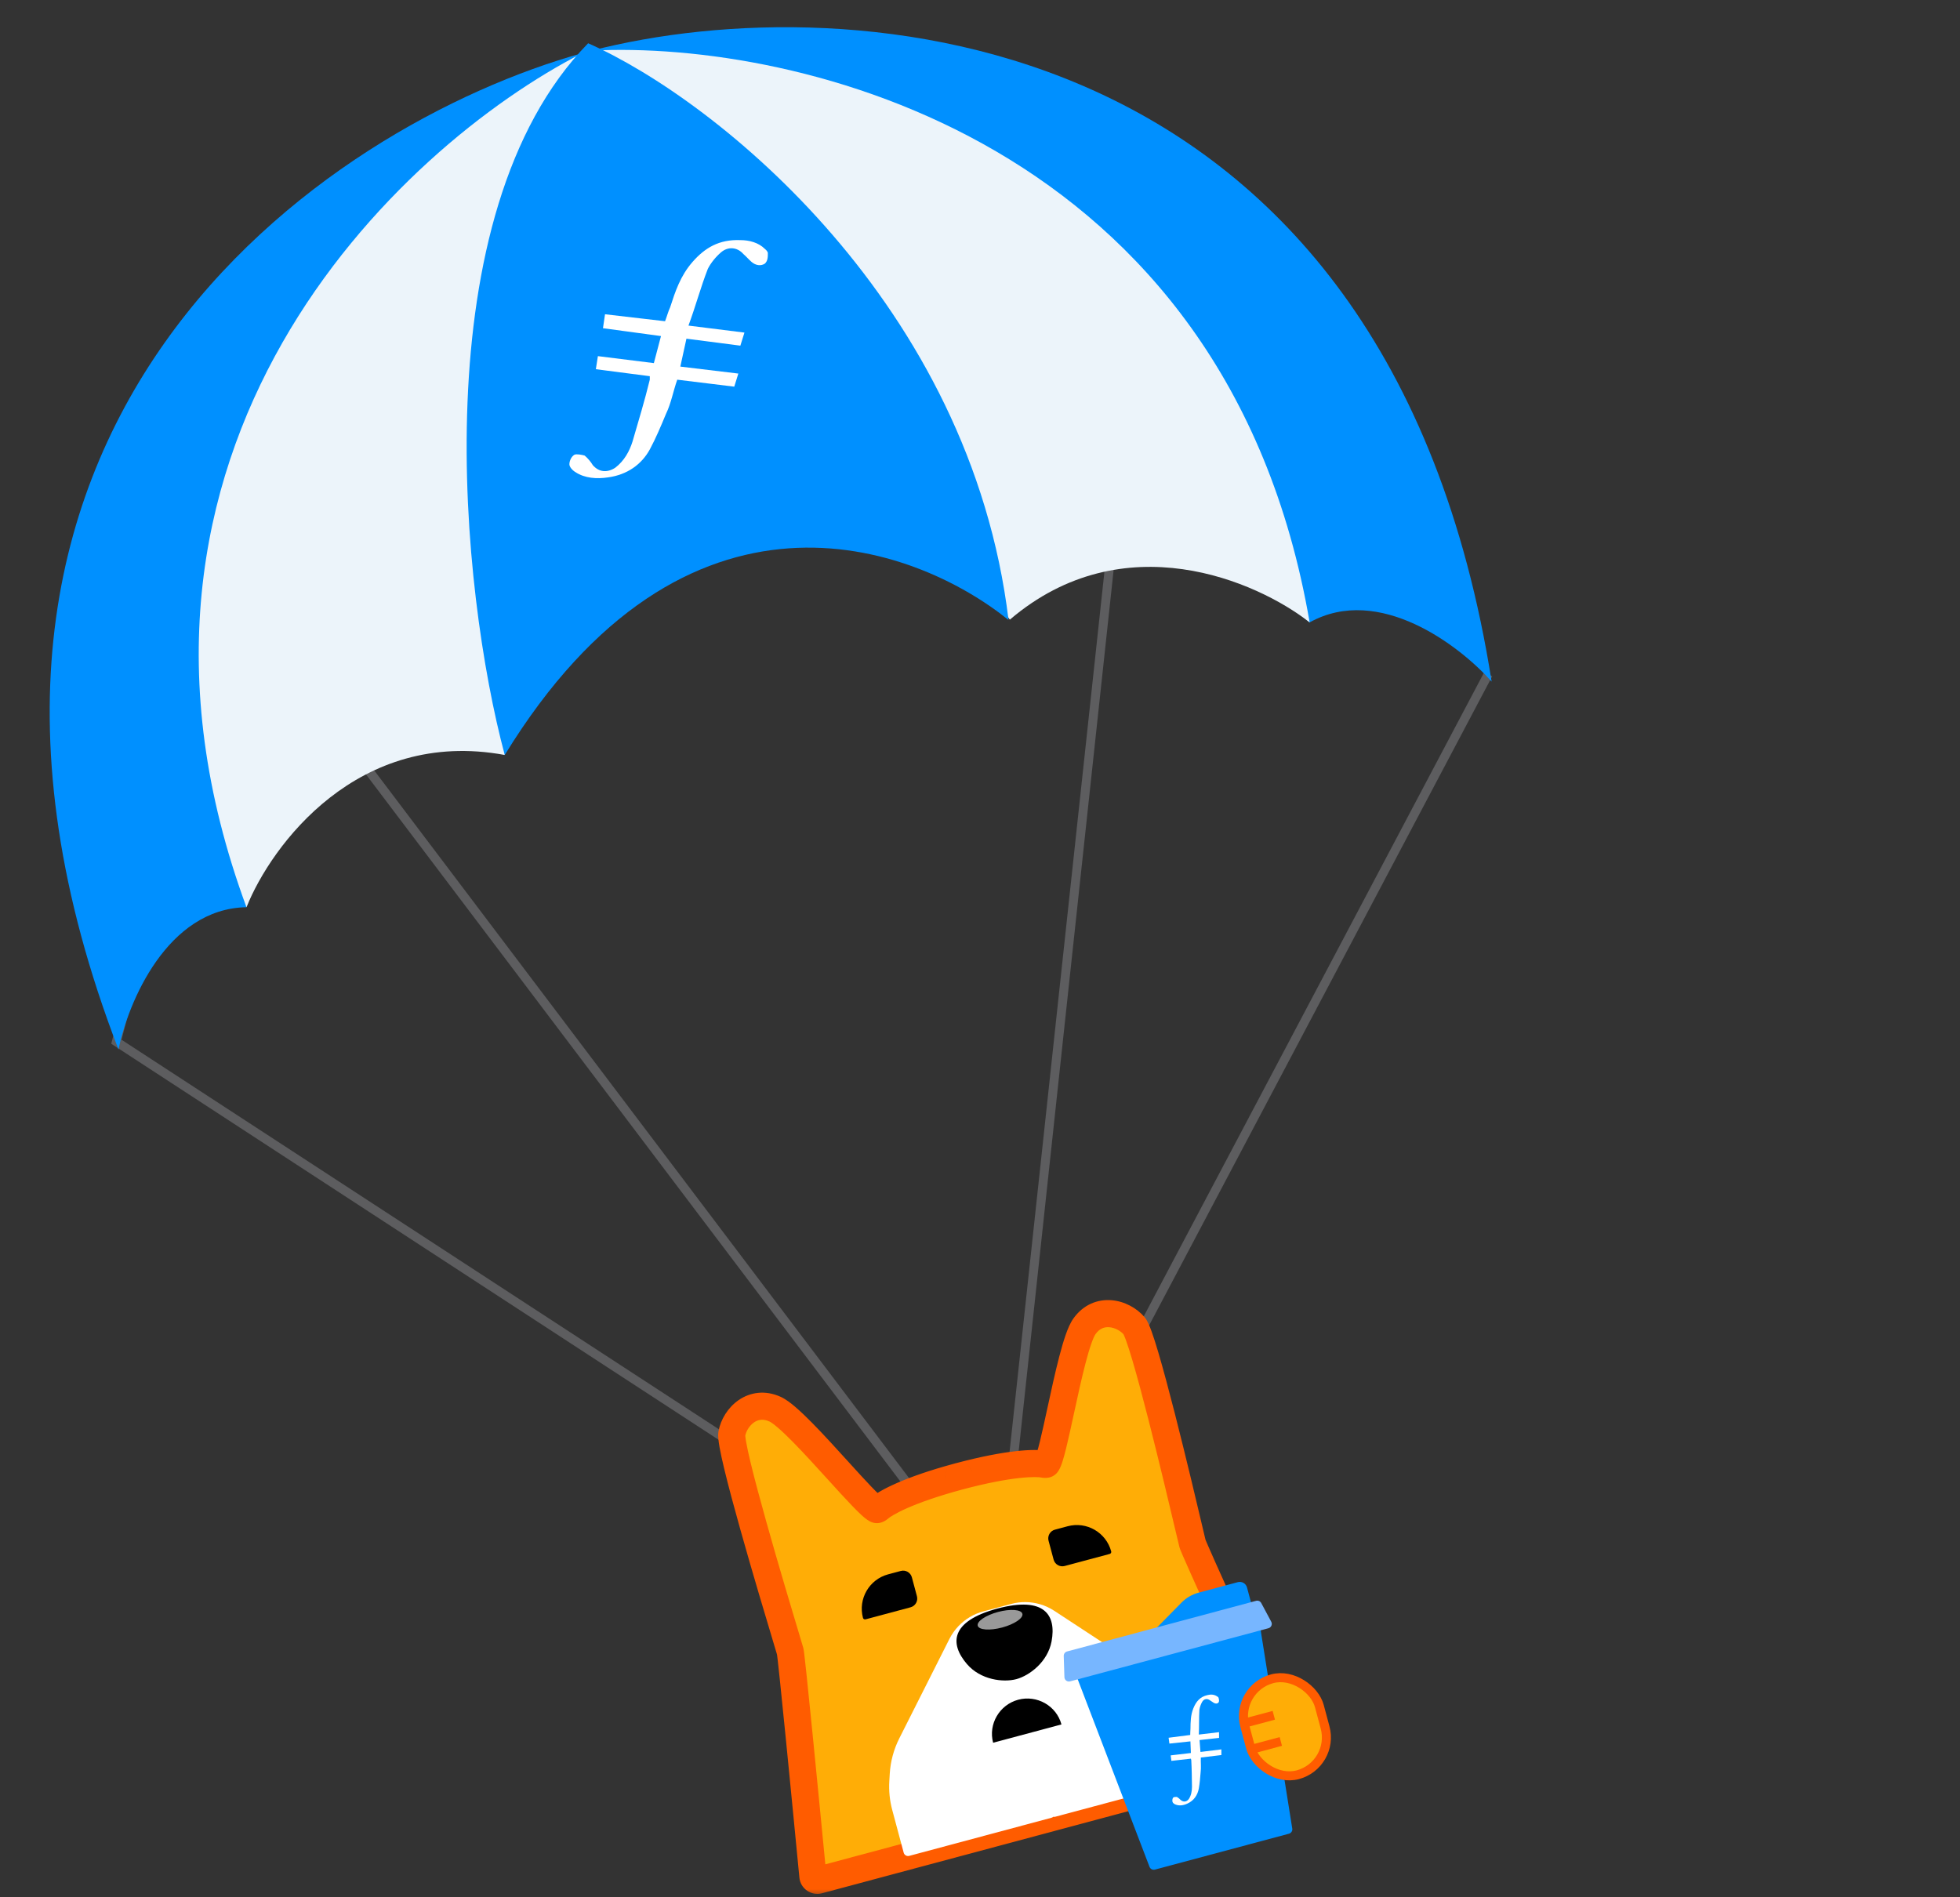 <svg width="125" height="121" viewBox="0 0 125 121" fill="none" xmlns="http://www.w3.org/2000/svg">
<rect x="0" y="0" width="125" height="121" fill="#333333" stroke="none"/>
<mask id="mask0_194_1090" style="mask-type:alpha" maskUnits="userSpaceOnUse" x="0" y="0" width="125" height="121">
<rect width="125" height="121" fill="#D9D9D9"/>
</mask>
<g mask="url(#mask0_194_1090)">
<g opacity="0.4">
<path fill-rule="evenodd" clip-rule="evenodd" d="M11.575 49.295L7.094 66.575L63.38 103.283L95.166 43.138L94.66 42.87L63.167 102.46L7.752 66.32L12.13 49.439L11.575 49.295Z" fill="#9A9AA0"/>
<path fill-rule="evenodd" clip-rule="evenodd" d="M15.798 39.414L63.843 102.993L71.973 27.536L71.404 27.475L63.428 101.494L16.255 39.069L15.798 39.414Z" fill="#9A9AA0"/>
</g>
<path d="M7.555 66.941C-7.814 26.982 20.879 7.92 37.147 3.385L15.719 57.867C10.656 57.952 8.167 63.952 7.555 66.941Z" fill="#0090FF"/>
<path d="M95.13 43.476C88.461 1.185 54.081 -0.976 37.726 3.23L83.523 39.699C87.95 37.241 93.106 41.193 95.13 43.476Z" fill="#0090FF"/>
<path d="M15.719 57.867C4.899 28.555 25.495 9.332 37.147 3.385L32.19 48.156C22.826 46.426 17.308 53.909 15.719 57.867Z" fill="#ECF4FA"/>
<path d="M83.523 39.699C78.238 8.904 50.789 2.555 37.726 3.23L64.404 39.524C71.648 33.345 80.168 37.066 83.523 39.699Z" fill="#ECF4FA"/>
<path d="M64.32 39.547C61.896 19.429 45.721 6.386 37.509 2.759C26.868 13.663 29.409 37.776 32.19 48.156C43.692 29.393 58.237 34.643 64.32 39.547Z" fill="#0090FF"/>
<path fill-rule="evenodd" clip-rule="evenodd" d="M43.778 21.603L43.388 23.383L47.088 23.828L46.828 24.663L43.193 24.218C42.934 24.941 42.804 25.72 42.479 26.388C42.155 27.167 41.83 27.946 41.441 28.669C40.922 29.615 40.013 30.282 38.78 30.449C38.066 30.561 37.287 30.505 36.703 30.116C36.508 30.004 36.313 29.782 36.313 29.615C36.313 29.392 36.443 29.114 36.638 29.003C36.768 28.947 37.092 29.003 37.287 29.058C37.482 29.225 37.676 29.448 37.806 29.67C38.196 30.116 38.715 30.171 39.234 29.837C39.818 29.392 40.143 28.78 40.338 28.168C40.727 26.833 41.116 25.553 41.441 24.218V23.995L38.001 23.55L38.131 22.716L41.7 23.161L42.155 21.436L38.455 20.935L38.585 20.045L42.414 20.49C42.544 20.157 42.609 19.878 42.739 19.6C43.063 18.599 43.388 17.597 44.167 16.707C44.946 15.817 45.854 15.26 47.217 15.316C47.802 15.316 48.386 15.483 48.775 15.872C48.84 15.928 48.97 16.039 48.97 16.151C48.97 16.373 48.97 16.651 48.775 16.818C48.516 16.985 48.191 16.93 47.931 16.707C47.737 16.54 47.607 16.373 47.412 16.206C47.023 15.761 46.439 15.706 45.984 16.095C45.66 16.373 45.335 16.763 45.141 17.152C44.686 18.32 44.362 19.544 43.907 20.768L47.477 21.214L47.217 22.048L43.778 21.603Z" fill="white"/>
<mask id="path-9-outside-1_194_1090" maskUnits="userSpaceOnUse" x="42.885" y="81.332" width="41.383" height="40.675" fill="black">
<rect fill="white" x="42.885" y="81.332" width="41.383" height="40.675"/>
<path fill-rule="evenodd" clip-rule="evenodd" d="M81.972 111.605C79.946 107.157 76.134 98.762 76.053 98.46C76.039 98.409 75.974 98.134 75.871 97.696C75.206 94.877 72.942 85.282 72.331 84.569C71.624 83.744 70.067 83.319 69.157 84.605C68.658 85.31 68.112 87.831 67.642 89.999C67.296 91.599 66.991 93.006 66.777 93.351C66.74 93.412 66.669 93.414 66.599 93.4C66.058 93.287 64.397 93.31 61.189 94.163C61.189 94.163 61.189 94.163 61.189 94.163V94.163C61.189 94.163 61.189 94.163 61.189 94.163C61.186 94.164 61.183 94.165 61.179 94.166C61.16 94.171 61.14 94.177 61.12 94.182C61.12 94.182 61.12 94.182 61.12 94.182V94.182C61.12 94.182 61.12 94.182 61.12 94.182C57.914 95.047 56.465 95.858 56.053 96.226C56 96.273 55.937 96.306 55.874 96.273C55.517 96.081 54.549 95.014 53.449 93.802C51.958 92.159 50.224 90.249 49.44 89.888C48.009 89.23 46.873 90.376 46.673 91.443C46.501 92.367 49.338 101.809 50.171 104.582C50.301 105.013 50.382 105.283 50.396 105.335C50.477 105.637 51.373 114.813 51.842 119.678C51.859 119.855 52.031 119.972 52.203 119.926L67.028 115.954C67.028 115.954 67.028 115.954 67.028 115.954V115.954C67.028 115.954 67.028 115.954 67.028 115.954L81.784 112C81.956 111.954 82.046 111.767 81.972 111.605Z"/>
</mask>
<path fill-rule="evenodd" clip-rule="evenodd" d="M81.972 111.605C79.946 107.157 76.134 98.762 76.053 98.46C76.039 98.409 75.974 98.134 75.871 97.696C75.206 94.877 72.942 85.282 72.331 84.569C71.624 83.744 70.067 83.319 69.157 84.605C68.658 85.31 68.112 87.831 67.642 89.999C67.296 91.599 66.991 93.006 66.777 93.351C66.74 93.412 66.669 93.414 66.599 93.4C66.058 93.287 64.397 93.31 61.189 94.163C61.189 94.163 61.189 94.163 61.189 94.163V94.163C61.189 94.163 61.189 94.163 61.189 94.163C61.186 94.164 61.183 94.165 61.179 94.166C61.16 94.171 61.14 94.177 61.12 94.182C61.12 94.182 61.12 94.182 61.12 94.182V94.182C61.12 94.182 61.12 94.182 61.12 94.182C57.914 95.047 56.465 95.858 56.053 96.226C56 96.273 55.937 96.306 55.874 96.273C55.517 96.081 54.549 95.014 53.449 93.802C51.958 92.159 50.224 90.249 49.44 89.888C48.009 89.23 46.873 90.376 46.673 91.443C46.501 92.367 49.338 101.809 50.171 104.582C50.301 105.013 50.382 105.283 50.396 105.335C50.477 105.637 51.373 114.813 51.842 119.678C51.859 119.855 52.031 119.972 52.203 119.926L67.028 115.954C67.028 115.954 67.028 115.954 67.028 115.954V115.954C67.028 115.954 67.028 115.954 67.028 115.954L81.784 112C81.956 111.954 82.046 111.767 81.972 111.605Z" fill="#FFAD06"/>
<path d="M81.972 111.605L82.759 111.246L82.759 111.246L81.972 111.605ZM75.871 97.696L75.03 97.894L75.03 97.894L75.871 97.696ZM72.331 84.569L72.987 84.006L72.987 84.006L72.331 84.569ZM69.157 84.605L68.452 84.106L68.452 84.106L69.157 84.605ZM67.642 89.999L66.798 89.816L66.798 89.816L67.642 89.999ZM66.777 93.351L66.043 92.897L66.043 92.897L66.777 93.351ZM66.599 93.4L66.424 94.246L66.424 94.246L66.599 93.4ZM61.179 94.166L61.402 95.001L61.403 95.001L61.179 94.166ZM56.053 96.226L56.628 96.871L56.628 96.871L56.053 96.226ZM55.874 96.273L56.283 95.512L56.283 95.512L55.874 96.273ZM53.449 93.802L52.809 94.383L52.809 94.383L53.449 93.802ZM49.44 89.888L49.802 89.103L49.44 89.888ZM46.673 91.443L45.824 91.284L45.824 91.284L46.673 91.443ZM50.171 104.582L50.999 104.334L50.999 104.334L50.171 104.582ZM51.842 119.678L50.981 119.761L50.981 119.761L51.842 119.678ZM81.784 112L81.56 111.165L81.784 112ZM61.12 94.182L60.896 93.347L61.12 94.182ZM67.028 115.954L67.251 116.788L67.028 115.954ZM61.12 94.182L61.345 95.016L61.12 94.182ZM61.189 94.163L61.413 94.998L61.189 94.163ZM61.189 94.163L60.967 93.329L61.189 94.163ZM75.219 98.684C75.242 98.772 75.29 98.886 75.313 98.94C75.348 99.026 75.396 99.138 75.455 99.273C75.573 99.544 75.737 99.918 75.938 100.368C76.339 101.269 76.887 102.487 77.496 103.834C78.713 106.527 80.173 109.739 81.186 111.963L82.759 111.246C81.746 109.023 80.286 105.813 79.07 103.122C78.462 101.776 77.916 100.562 77.516 99.665C77.317 99.216 77.154 98.849 77.04 98.586C76.983 98.454 76.939 98.351 76.909 98.278C76.865 98.174 76.874 98.187 76.888 98.237L75.219 98.684ZM75.03 97.894C75.13 98.319 75.2 98.615 75.219 98.684L76.888 98.237C76.888 98.239 76.887 98.235 76.884 98.223C76.881 98.212 76.878 98.197 76.873 98.178C76.864 98.139 76.852 98.088 76.836 98.023C76.805 97.894 76.764 97.717 76.712 97.498L75.03 97.894ZM71.675 85.131C71.628 85.076 71.631 85.059 71.678 85.162C71.715 85.242 71.762 85.359 71.819 85.516C71.932 85.828 72.067 86.254 72.22 86.769C72.524 87.797 72.882 89.139 73.244 90.556C73.967 93.388 74.697 96.484 75.03 97.894L76.712 97.498C76.38 96.089 75.646 92.978 74.918 90.129C74.554 88.706 74.19 87.339 73.877 86.279C73.721 85.751 73.574 85.287 73.444 84.928C73.379 84.748 73.314 84.583 73.25 84.443C73.196 84.325 73.11 84.15 72.987 84.006L71.675 85.131ZM69.862 85.104C70.13 84.726 70.444 84.632 70.749 84.657C71.102 84.686 71.462 84.882 71.675 85.131L72.987 84.006C72.493 83.43 71.721 83.002 70.891 82.934C70.014 82.862 69.094 83.199 68.452 84.106L69.862 85.104ZM68.487 90.182C68.723 89.093 68.973 87.939 69.225 86.971C69.351 86.487 69.474 86.063 69.592 85.725C69.717 85.366 69.812 85.175 69.862 85.104L68.452 84.106C68.252 84.388 68.092 84.776 67.96 85.156C67.821 85.556 67.684 86.03 67.553 86.535C67.29 87.546 67.032 88.737 66.798 89.816L68.487 90.182ZM67.512 93.806C67.629 93.617 67.715 93.369 67.779 93.164C67.85 92.934 67.924 92.656 67.999 92.352C68.149 91.743 68.314 90.978 68.487 90.182L66.798 89.816C66.624 90.62 66.464 91.359 66.321 91.939C66.249 92.23 66.185 92.469 66.129 92.65C66.065 92.856 66.032 92.913 66.043 92.897L67.512 93.806ZM66.424 94.246C66.528 94.267 67.155 94.382 67.512 93.806L66.043 92.897C66.169 92.693 66.364 92.59 66.528 92.557C66.661 92.53 66.757 92.55 66.775 92.554L66.424 94.246ZM61.411 94.998C62.983 94.58 64.157 94.371 64.99 94.278C65.844 94.183 66.287 94.217 66.424 94.246L66.775 92.554C66.37 92.47 65.713 92.459 64.799 92.561C63.864 92.665 62.604 92.893 60.967 93.329L61.411 94.998ZM60.965 93.329C60.962 93.33 60.959 93.331 60.956 93.332L61.403 95.001C61.406 95 61.41 94.999 61.413 94.998L60.965 93.329ZM61.343 95.016C61.363 95.011 61.382 95.006 61.402 95.001L60.957 93.331C60.937 93.337 60.917 93.342 60.896 93.347L61.343 95.016ZM60.895 93.348C59.26 93.789 58.054 94.221 57.192 94.599C56.35 94.968 55.786 95.306 55.478 95.581L56.628 96.871C56.732 96.778 57.099 96.526 57.886 96.182C58.653 95.846 59.775 95.44 61.345 95.016L60.895 93.348ZM55.478 95.581C55.491 95.569 55.565 95.503 55.693 95.46C55.852 95.407 56.072 95.398 56.283 95.512L55.465 97.034C56.063 97.355 56.549 96.941 56.628 96.871L55.478 95.581ZM56.283 95.512C56.3 95.521 56.244 95.487 56.085 95.341C55.946 95.212 55.771 95.038 55.564 94.822C55.15 94.39 54.642 93.831 54.089 93.222L52.809 94.383C53.356 94.986 53.882 95.565 54.317 96.018C54.534 96.244 54.736 96.448 54.913 96.611C55.071 96.757 55.27 96.929 55.465 97.034L56.283 95.512ZM54.089 93.222C53.346 92.404 52.528 91.501 51.795 90.758C51.428 90.386 51.073 90.044 50.752 89.767C50.448 89.504 50.115 89.248 49.802 89.103L49.079 90.673C49.158 90.709 49.336 90.827 49.623 91.075C49.895 91.309 50.213 91.615 50.564 91.971C51.267 92.684 52.06 93.558 52.809 94.383L54.089 93.222ZM49.802 89.103C48.792 88.639 47.827 88.807 47.103 89.308C46.419 89.782 45.964 90.539 45.824 91.284L47.523 91.602C47.583 91.281 47.796 90.93 48.087 90.729C48.339 90.554 48.658 90.479 49.079 90.673L49.802 89.103ZM45.824 91.284C45.789 91.47 45.803 91.665 45.815 91.795C45.83 91.948 45.856 92.123 45.889 92.311C45.956 92.688 46.061 93.162 46.19 93.698C46.448 94.772 46.816 96.138 47.213 97.552C48.007 100.384 48.927 103.445 49.344 104.831L50.999 104.334C50.582 102.946 49.666 99.9 48.877 97.086C48.482 95.677 48.121 94.336 47.87 93.294C47.744 92.771 47.649 92.335 47.591 92.008C47.561 91.844 47.544 91.719 47.535 91.631C47.525 91.519 47.536 91.532 47.523 91.602L45.824 91.284ZM49.344 104.831C49.409 105.047 49.461 105.221 49.499 105.348C49.518 105.412 49.533 105.463 49.544 105.5C49.55 105.519 49.554 105.534 49.557 105.545C49.561 105.557 49.562 105.561 49.561 105.559L51.23 105.112C51.212 105.043 51.124 104.751 50.999 104.334L49.344 104.831ZM49.561 105.559C49.548 105.509 49.549 105.493 49.564 105.605C49.574 105.683 49.587 105.794 49.604 105.937C49.636 106.222 49.679 106.621 49.731 107.11C49.833 108.086 49.967 109.412 50.114 110.881C50.406 113.82 50.747 117.329 50.981 119.761L52.702 119.595C52.467 117.162 52.126 113.651 51.833 110.71C51.687 109.24 51.552 107.911 51.449 106.929C51.398 106.439 51.354 106.034 51.32 105.74C51.304 105.594 51.289 105.472 51.277 105.381C51.269 105.322 51.254 105.199 51.23 105.112L49.561 105.559ZM50.981 119.761C51.051 120.481 51.749 120.942 52.426 120.761L51.979 119.092C52.312 119.002 52.666 119.23 52.702 119.595L50.981 119.761ZM52.426 120.761L67.251 116.788L66.804 115.119L51.979 119.092L52.426 120.761ZM81.56 111.165L66.804 115.119L67.251 116.788L82.007 112.834L81.56 111.165ZM81.186 111.963C81.034 111.629 81.227 111.255 81.56 111.165L82.007 112.834C82.685 112.653 83.059 111.904 82.759 111.246L81.186 111.963ZM60.896 93.347C60.435 93.471 60.162 93.945 60.285 94.406L61.954 93.958C62.078 94.419 61.804 94.893 61.343 95.016L60.896 93.347ZM67.251 116.788C67.713 116.665 67.986 116.19 67.862 115.73L66.193 116.177C66.07 115.717 66.343 115.243 66.804 115.119L67.251 116.788ZM67.862 115.73C67.984 116.185 67.718 116.663 67.251 116.788L66.804 115.119C66.337 115.244 66.071 115.722 66.193 116.177L67.862 115.73ZM60.285 94.406C60.157 93.928 60.452 93.467 60.895 93.348L61.345 95.016C61.788 94.897 62.082 94.436 61.954 93.958L60.285 94.406ZM62.024 93.94C61.9 93.479 61.426 93.205 60.965 93.329L61.413 94.998C60.952 95.121 60.478 94.848 60.355 94.387L62.024 93.94ZM60.967 93.329C61.41 93.211 61.896 93.462 62.024 93.94L60.355 94.387C60.483 94.865 60.968 95.116 61.411 94.998L60.967 93.329Z" fill="#FF5C00" mask="url(#path-9-outside-1_194_1090)"/>
<path fill-rule="evenodd" clip-rule="evenodd" d="M57.633 118.173L56.902 115.446C56.742 114.846 56.679 114.225 56.717 113.605L56.745 113.129C56.793 112.348 56.999 111.584 57.351 110.886L60.55 104.539C60.701 104.239 60.896 103.964 61.127 103.721C61.558 103.269 62.105 102.945 62.709 102.783L63.755 102.503L63.755 102.503L64.493 102.305C65.096 102.144 65.732 102.151 66.331 102.327C66.653 102.421 66.959 102.563 67.24 102.747L73.183 106.644C73.838 107.073 74.398 107.63 74.829 108.283L75.093 108.681C75.435 109.199 75.692 109.769 75.852 110.368L76.583 113.095C76.624 113.249 76.533 113.407 76.379 113.448L67.306 115.879C67.262 115.891 67.217 115.892 67.175 115.884C67.142 115.912 67.103 115.933 67.059 115.945L57.986 118.377C57.832 118.418 57.674 118.326 57.633 118.173Z" fill="white"/>
<path fill-rule="evenodd" clip-rule="evenodd" d="M64.937 108.417C63.745 108.737 63.018 109.968 63.337 111.16V111.16C63.337 111.16 63.337 111.16 63.338 111.16L67.695 109.993C67.695 109.993 67.695 109.993 67.695 109.993V109.993C67.375 108.8 66.13 108.098 64.937 108.417Z" fill="black"/>
<path fill-rule="evenodd" clip-rule="evenodd" d="M57.45 100.203C57.757 100.12 58.073 100.303 58.155 100.61L58.478 101.815C58.56 102.123 58.378 102.438 58.071 102.521L55.201 103.29C55.13 103.309 55.056 103.269 55.037 103.198V103.198C54.713 101.988 55.431 100.744 56.641 100.419L57.45 100.203Z" fill="black"/>
<path fill-rule="evenodd" clip-rule="evenodd" d="M64.824 107.103C65.655 106.875 66.821 106.007 67.065 104.691C67.372 103.038 66.641 101.79 63.604 102.604L63.604 102.604C60.58 103.418 60.572 104.862 61.664 106.138C62.538 107.161 63.992 107.326 64.824 107.103L64.824 107.103Z" fill="black"/>
<ellipse opacity="0.6" cx="63.779" cy="103.315" rx="1.474" ry="0.513" transform="rotate(-15 63.779 103.315)" fill="white"/>
<path fill-rule="evenodd" clip-rule="evenodd" d="M67.279 97.569C66.972 97.651 66.79 97.967 66.872 98.274L67.195 99.48C67.278 99.787 67.593 99.969 67.901 99.887L70.771 99.118C70.842 99.099 70.886 99.027 70.867 98.956V98.956C70.543 97.746 69.299 97.028 68.089 97.352L67.279 97.569Z" fill="black"/>
<path d="M68.39 106.222C68.329 106.063 68.419 105.885 68.584 105.841L79.891 102.811C80.056 102.767 80.223 102.876 80.25 103.044L82.415 116.638C82.438 116.784 82.348 116.924 82.205 116.962L73.655 119.253C73.513 119.291 73.365 119.215 73.312 119.077L68.39 106.222Z" fill="#0090FF"/>
<g clip-path="url(#clip0_194_1090)">
<path fill-rule="evenodd" clip-rule="evenodd" d="M77.281 115.613C75.1 116.197 72.836 114.89 72.247 112.689C71.682 110.502 72.969 108.244 75.176 107.674C77.363 107.109 79.601 108.401 80.196 110.623C80.755 112.79 79.463 115.028 77.281 115.613Z" fill="#0090FF"/>
<path fill-rule="evenodd" clip-rule="evenodd" d="M76.502 110.99L76.56 111.748L77.894 111.584L77.895 111.946L76.583 112.104C76.571 112.422 76.611 112.75 76.57 113.051C76.542 113.397 76.514 113.743 76.457 114.072C76.38 114.504 76.136 114.859 75.726 115.042C75.49 115.153 75.213 115.203 74.968 115.1C74.888 115.073 74.796 115.001 74.778 114.933C74.754 114.843 74.769 114.718 74.824 114.655C74.863 114.62 74.982 114.613 75.056 114.617C75.142 114.666 75.234 114.739 75.303 114.817C75.487 114.961 75.673 114.935 75.817 114.751C75.972 114.517 76.018 114.238 76.019 113.972C76.01 113.394 76.006 112.839 75.974 112.267L75.95 112.177L74.706 112.317L74.66 111.967L75.949 111.815L75.92 111.073L74.579 111.215L74.528 110.842L75.907 110.665C75.916 110.518 75.908 110.399 75.923 110.274C75.927 109.838 75.931 109.402 76.105 108.968C76.279 108.535 76.535 108.224 77.014 108.12C77.217 108.066 77.439 108.079 77.616 108.201C77.645 108.217 77.702 108.25 77.714 108.295C77.738 108.385 77.769 108.498 77.719 108.584C77.647 108.676 77.528 108.684 77.414 108.618C77.328 108.568 77.265 108.512 77.179 108.463C76.995 108.319 76.786 108.351 76.67 108.551C76.588 108.694 76.517 108.882 76.492 109.058C76.461 109.574 76.481 110.101 76.456 110.639L77.745 110.487L77.746 110.85L76.502 110.99Z" fill="white"/>
</g>
<path d="M75.35 102.223C75.65 101.918 76.026 101.699 76.44 101.588L78.942 100.918C79.198 100.849 79.461 101.001 79.529 101.258L79.895 102.623L73.19 104.419L75.35 102.223Z" fill="#0090FF"/>
<path d="M67.84 105.626C67.836 105.492 67.924 105.373 68.053 105.338L80.108 102.108C80.237 102.073 80.374 102.132 80.437 102.25L81.075 103.443C81.162 103.607 81.074 103.809 80.895 103.857L68.246 107.246C68.067 107.294 67.89 107.163 67.884 106.978L67.84 105.626Z" fill="#77B6FF"/>
<rect x="78.751" y="107.718" width="4.922" height="6.336" rx="2.461" transform="rotate(-15 78.751 107.718)" fill="#FFAD06" stroke="#FF5C00" stroke-width="0.576"/>
<path d="M79.366 109.911L81.237 109.409" stroke="#FF5C00" stroke-width="0.576"/>
<path d="M79.814 111.58L81.685 111.079" stroke="#FF5C00" stroke-width="0.576"/>
</g>
<defs>
<clipPath id="clip0_194_1090">
<rect width="9.342" height="9.342" fill="white" transform="translate(70.498 108.343) rotate(-15)"/>
</clipPath>
</defs>
</svg>
